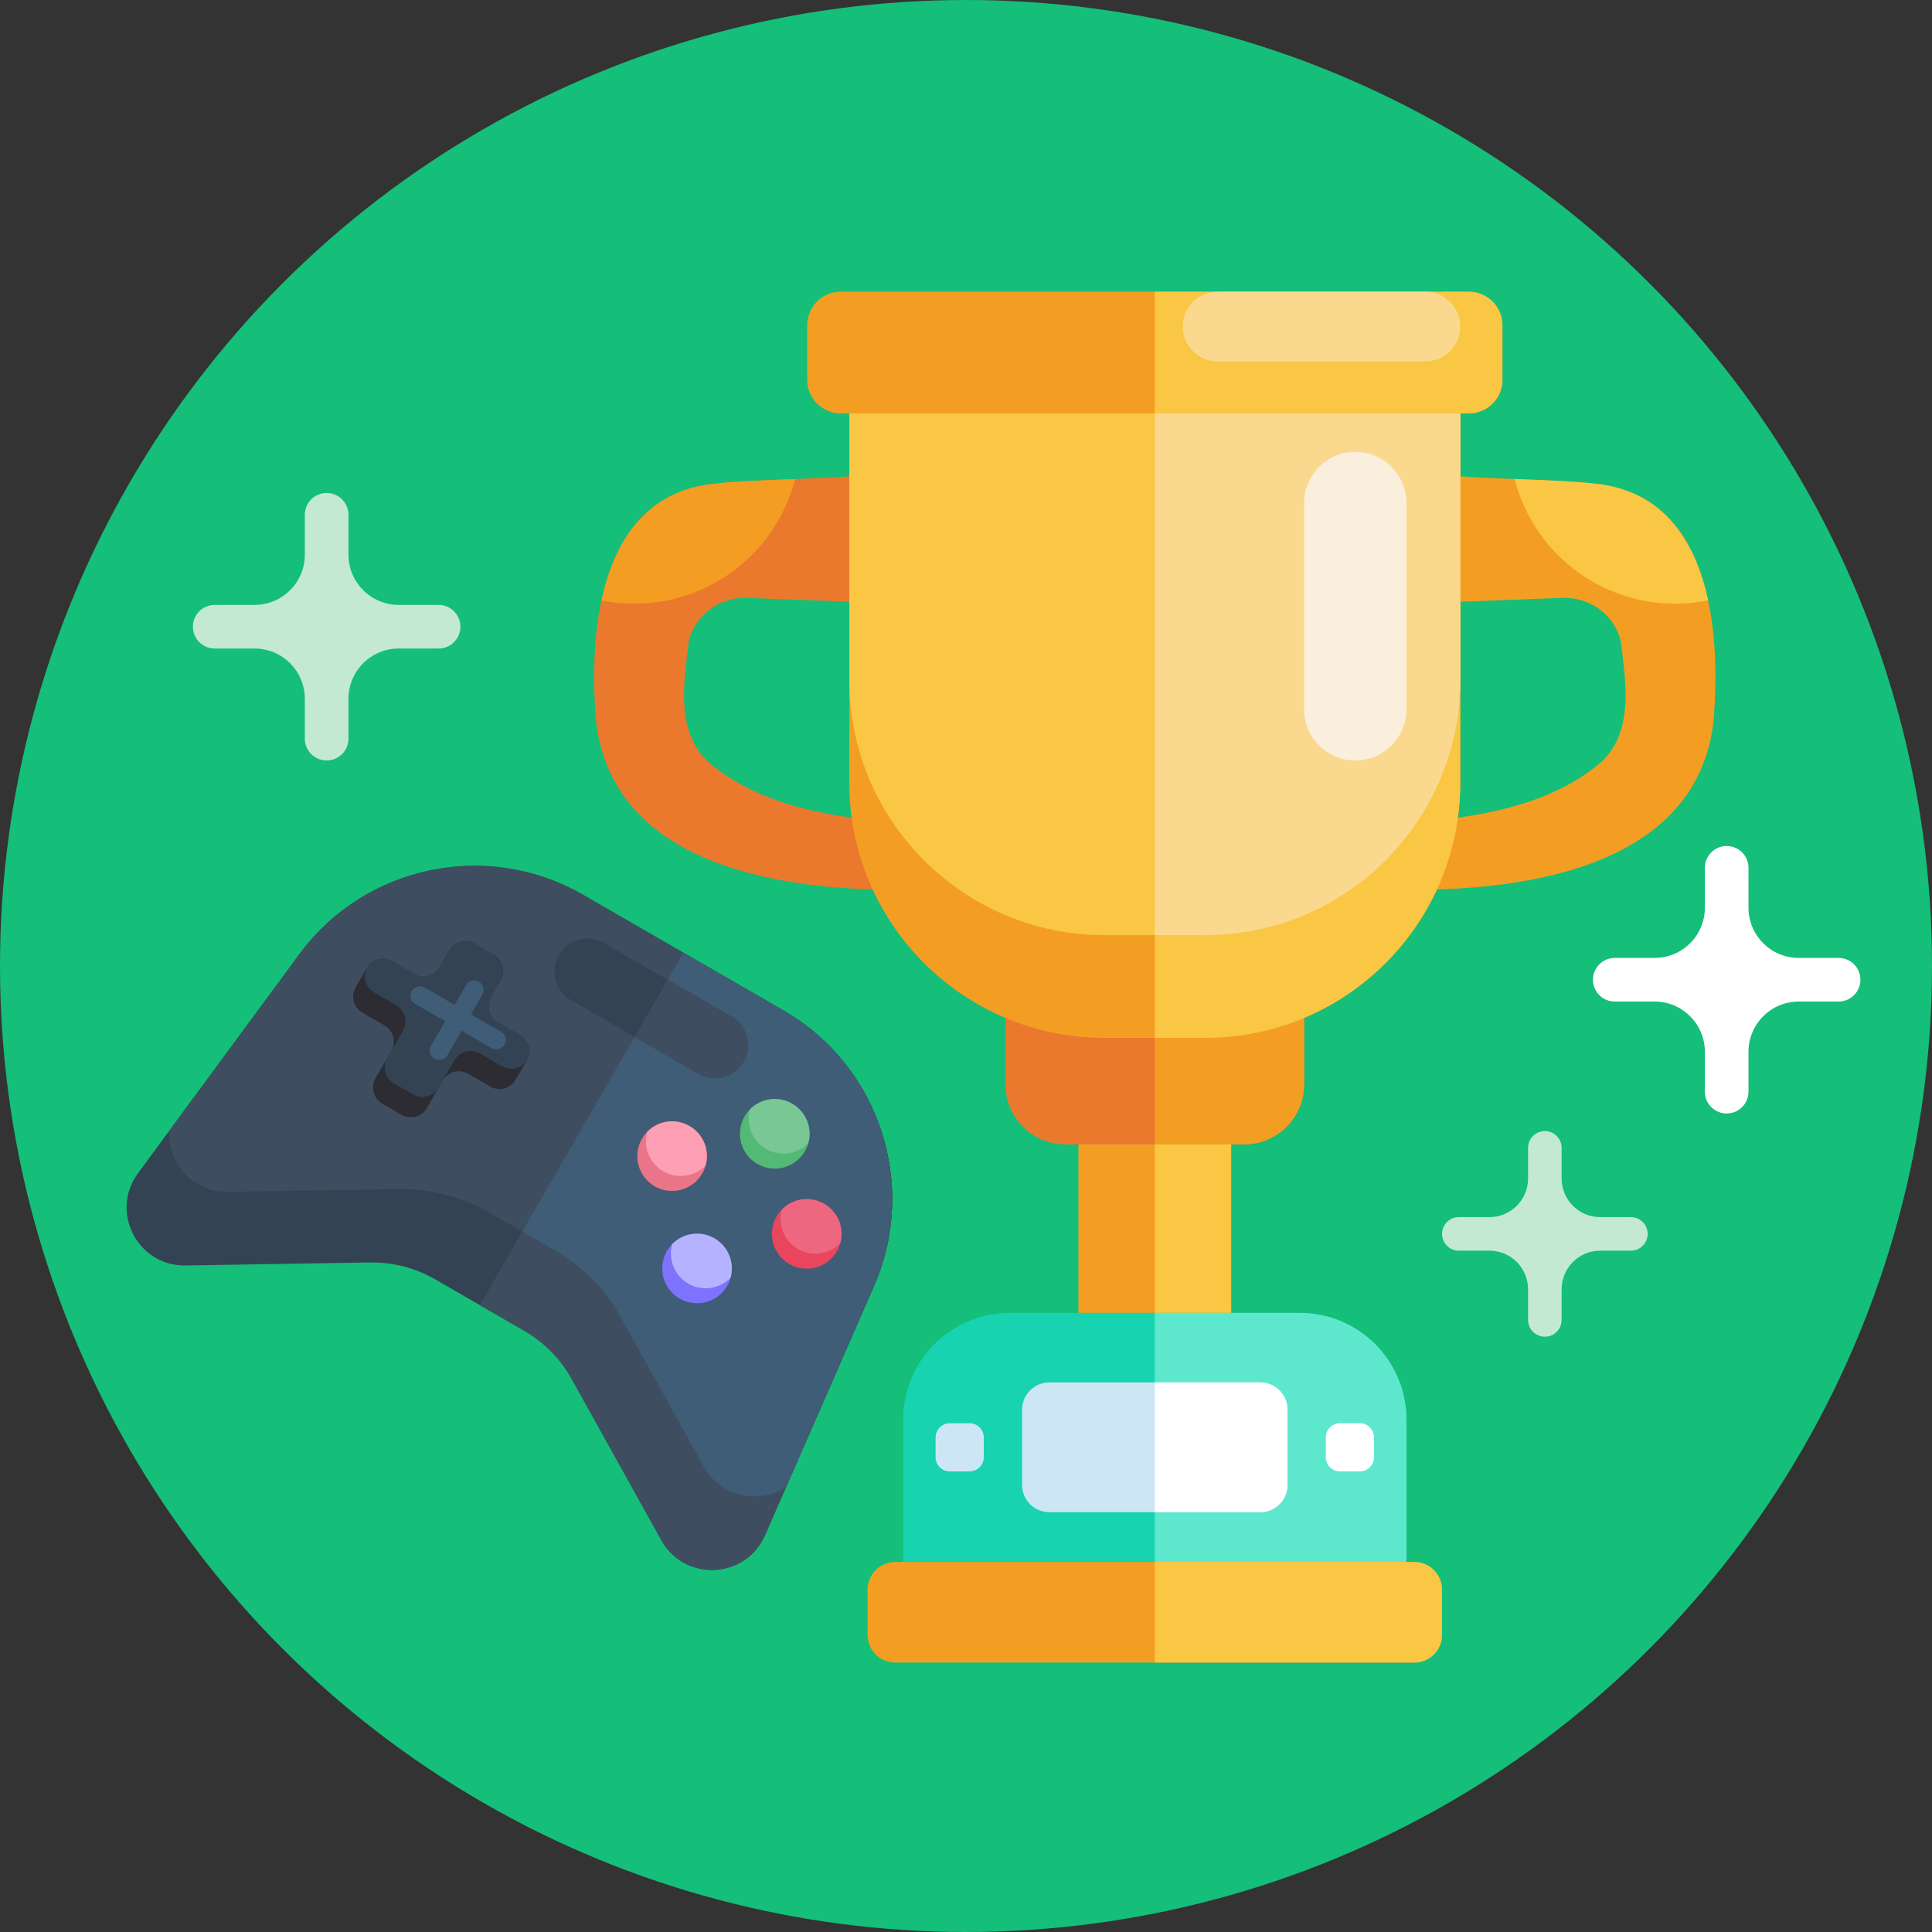 <svg id="Icons" enable-background="new 0 0 512 512" height="512" viewBox="0 0 512 512" width="512" xmlns="http://www.w3.org/2000/svg"><rect x="0" y="0" width="512" height="512" fill="#333333" stroke="none"/><g><circle cx="256" cy="256" fill="#15be79" r="256"/><g><g><path d="m225.079 159.471v-33.259c-8.936.757-27.241.925-35.908 1.985-30.447 3.212-33.267 38.882-31.191 63.113 4.765 40.681 55.204 45.56 87.792 44.324l-.532-17.147c-19.664-1.178-42.215-3.391-57.533-16.556-8.864-8.283-6.357-21.63-5.166-32.097.01-.039.02-.079.031-.118 1.808-6.903 8.299-11.537 15.43-11.268z" fill="#ea792e"/><path d="m454.085 191.313c-4.76 40.675-55.207 45.561-87.787 44.317l.532-17.146c19.662-1.172 42.208-3.39 57.533-16.551 8.862-8.285 6.356-21.627 5.166-32.102-.018-.036-.027-.072-.036-.117-1.803-6.896-8.294-11.53-15.424-11.269l-27.081 1.028v-33.256c3.66.306 8.889.514 14.379.73 7.933.306 16.407.622 21.528 1.253 18.102 1.911 26.432 15.289 29.776 30.912 2.288 10.664 2.252 22.374 1.414 32.201z" fill="#f39e22"/><path d="m452.67 159.111c-2.822.568-5.742.865-8.726.865-20.5 0-37.718-14.036-42.577-33.031 7.933.306 16.407.622 21.528 1.253 18.1 1.913 26.43 15.291 29.775 30.913z" fill="#f9c744"/><path d="m159.405 159.111c2.822.568 5.742.865 8.726.865 20.5 0 37.718-14.036 42.577-33.031-7.933.306-16.407.622-21.528 1.253-18.101 1.913-26.431 15.291-29.775 30.913z" fill="#f39e22"/></g><g><g><path d="m345.609 267.552v19.824c0 8.79-7.122 15.902-15.902 15.902h-47.347c-8.781 0-15.902-7.113-15.902-15.902v-19.824z" fill="#ea792e"/><path d="m345.609 267.552v19.824c0 8.79-7.122 15.902-15.902 15.902h-23.673v-35.726z" fill="#f39e22"/></g><g><path d="m285.795 303.278h40.477v44.651h-40.477z" fill="#f39e22"/><path d="m306.033 303.278h20.238v44.651h-20.238z" fill="#f9c744"/></g><g><g><path d="m372.716 376.191v51.079h-133.366v-51.079c0-15.614 12.657-28.262 28.262-28.262h76.843c15.604 0 28.261 12.648 28.261 28.262z" fill="#18d3af"/><path d="m372.716 376.191v51.079h-66.683v-79.34h38.422c15.604-.001 28.261 12.647 28.261 28.261z" fill="#5de8ce"/></g><g><path d="m382.153 421.295v11.948c0 4.06-3.292 7.352-7.352 7.352h-137.536c-4.06 0-7.352-3.292-7.352-7.352v-11.948c0-4.06 3.292-7.352 7.352-7.352h137.536c4.06 0 7.352 3.292 7.352 7.352z" fill="#f39e22"/><path d="m382.153 421.295v11.948c0 4.06-3.292 7.352-7.352 7.352h-68.768v-26.652h68.768c4.06 0 7.352 3.292 7.352 7.352z" fill="#f9c744"/></g><g><path d="m360.345 377.168h-5.21c-2.089 0-3.782 1.693-3.782 3.782v5.21c0 2.089 1.693 3.782 3.782 3.782h5.21c2.089 0 3.782-1.693 3.782-3.782v-5.21c.001-2.089-1.693-3.782-3.782-3.782z" fill="#fff"/><path d="m256.931 377.168h-5.21c-2.089 0-3.782 1.693-3.782 3.782v5.21c0 2.089 1.693 3.782 3.782 3.782h5.21c2.089 0 3.782-1.693 3.782-3.782v-5.21c0-2.089-1.693-3.782-3.782-3.782z" fill="#cde6f6"/></g><g><path d="m333.987 366.365h-55.907c-3.985 0-7.215 3.23-7.215 7.215v19.95c0 3.985 3.23 7.215 7.215 7.215h55.907c3.985 0 7.215-3.23 7.215-7.215v-19.95c-.001-3.985-3.231-7.215-7.215-7.215z" fill="#cde6f6"/><path d="m333.987 400.745h-27.954v-34.38h27.954c3.985 0 7.215 3.23 7.215 7.215v19.95c-.001 3.985-3.231 7.215-7.215 7.215z" fill="#fff"/></g></g></g><g><g><path d="m386.987 106.428v101.003c0 37.34-30.272 67.612-67.612 67.612h-26.684c-37.34 0-67.612-30.272-67.612-67.612v-101.003c0-7.185 5.815-12.999 12.991-12.999h135.927c7.175 0 12.99 5.814 12.99 12.999z" fill="#f39e22"/><path d="m386.987 106.428v73.769c0 37.34-30.272 67.612-67.612 67.612h-26.684c-37.34 0-67.612-30.272-67.612-67.612v-73.769c0-7.185 5.815-12.999 12.991-12.999h135.927c7.175 0 12.99 5.814 12.99 12.999z" fill="#f9c744"/><path d="m386.987 106.428v101.003c0 37.34-30.272 67.612-67.612 67.612h-13.342v-181.614h67.964c7.175 0 12.99 5.814 12.99 12.999z" fill="#f9c744"/><path d="m386.987 106.428v73.769c0 37.34-30.272 67.612-67.612 67.612h-13.342v-154.38h67.964c7.175 0 12.99 5.814 12.99 12.999z" fill="#fad98f"/><path d="m359.161 201.531c-7.485 0-13.552-6.067-13.552-13.552v-54.674c0-7.485 6.068-13.552 13.552-13.552 7.485 0 13.552 6.067 13.552 13.552v54.674c0 7.484-6.068 13.552-13.552 13.552z" fill="#faefdc"/></g><g><path d="m398.156 86.199v14.46c0 4.913-3.985 8.898-8.898 8.898h-166.451c-4.913 0-8.898-3.985-8.898-8.898v-14.46c0-4.913 3.985-8.898 8.898-8.898h166.452c4.913 0 8.897 3.985 8.897 8.898z" fill="#f39e22"/><path d="m398.156 86.199v14.46c0 4.913-3.985 8.898-8.898 8.898h-83.226v-32.256h83.226c4.914 0 8.898 3.985 8.898 8.898z" fill="#f9c744"/><path d="m377.754 95.766h-55.093c-5.099 0-9.233-4.134-9.233-9.233 0-5.099 4.134-9.233 9.233-9.233h55.093c5.099 0 9.233 4.134 9.233 9.233 0 5.1-4.134 9.233-9.233 9.233z" fill="#fad98f"/></g></g></g><g><path d="m487.25 253.861h-10.57c-7.352 0-13.312-5.96-13.312-13.312v-10.57c0-3.193-2.588-5.781-5.781-5.781-3.193 0-5.781 2.588-5.781 5.781v10.57c0 7.352-5.96 13.312-13.312 13.312h-10.57c-3.193 0-5.781 2.588-5.781 5.781 0 3.193 2.588 5.781 5.781 5.781h10.57c7.352 0 13.312 5.96 13.312 13.312v10.57c0 3.193 2.588 5.781 5.781 5.781 3.193 0 5.781-2.588 5.781-5.781v-10.57c0-7.352 5.96-13.312 13.312-13.312h10.57c3.193 0 5.781-2.588 5.781-5.781 0-3.193-2.589-5.781-5.781-5.781z" fill="#fff"/><g fill="#c3ead0"><path d="m116.227 160.306h-10.57c-7.352 0-13.312-5.96-13.312-13.312v-10.57c0-3.193-2.588-5.781-5.781-5.781-3.193 0-5.781 2.588-5.781 5.781v10.57c0 7.352-5.96 13.312-13.312 13.312h-10.57c-3.193 0-5.781 2.588-5.781 5.781 0 3.193 2.588 5.781 5.781 5.781h10.57c7.352 0 13.312 5.96 13.312 13.312v10.57c0 3.193 2.588 5.781 5.781 5.781 3.193 0 5.781-2.588 5.781-5.781v-10.57c0-7.352 5.96-13.312 13.312-13.312h10.57c3.193 0 5.781-2.588 5.781-5.781 0-3.193-2.588-5.781-5.781-5.781z"/><path d="m432.201 322.55h-8.125c-5.652 0-10.233-4.582-10.233-10.233v-8.125c0-2.454-1.99-4.444-4.444-4.444-2.454 0-4.444 1.99-4.444 4.444v8.125c0 5.652-4.582 10.233-10.233 10.233h-8.125c-2.454 0-4.444 1.99-4.444 4.444 0 2.454 1.99 4.444 4.444 4.444h8.125c5.652 0 10.233 4.582 10.233 10.233v8.125c0 2.454 1.99 4.444 4.444 4.444 2.454 0 4.444-1.99 4.444-4.444v-8.125c0-5.652 4.582-10.233 10.233-10.233h8.125c2.454 0 4.444-1.99 4.444-4.444 0-2.454-1.99-4.444-4.444-4.444z"/></g></g><g><g><g><path d="m175.272 408.169-23.763-42.746c-2.946-5.298-7.277-9.697-12.53-12.73l-23.625-13.64c-5.258-3.035-11.233-4.587-17.294-4.489l-48.896.796c-12.691.206-20.126-14.212-12.6-24.43l8.264-11.22 34.497-46.818c17.41-23.637 49.811-30.411 75.241-15.729l53.047 30.627c25.425 14.679 35.759 46.127 23.994 73.023l-23.3 53.29-5.582 12.762c-5.087 11.625-21.286 12.397-27.453 1.304z" fill="#334353"/><path d="m175.272 408.169-23.763-42.746c-2.946-5.298-7.277-9.697-12.53-12.73l-11.815-6.821 53.923-93.397 26.526 15.315c25.425 14.679 35.759 46.127 23.994 73.023l-23.3 53.29-5.582 12.762c-5.087 11.625-21.286 12.397-27.453 1.304z" fill="#3e4e60"/></g><g><path d="m208.306 394.102c-6.988 4.51-17.175 2.841-21.774-5.436l-22.002-39.566c-4.099-7.379-10.13-13.507-17.442-17.728l-17.33-10.006c-7.311-4.221-15.634-6.381-24.074-6.241l-45.261.732c-9.472.152-16.011-7.835-15.597-16.147l34.497-46.818c17.41-23.637 49.811-30.411 75.241-15.729l53.047 30.627c25.425 14.679 35.759 46.127 23.994 73.023z" fill="#3e4e60"/><path d="m208.306 394.102c-6.988 4.51-17.175 2.841-21.774-5.436l-22.002-39.566c-4.099-7.379-10.13-13.507-17.442-17.728l-8.665-5.003 42.663-73.894 26.526 15.315c25.425 14.679 35.759 46.127 23.994 73.023z" fill="#3f5d77"/></g></g><g><path d="m139.604 281.032-2.95 5.11c-1.36 2.355-4.368 3.161-6.723 1.801l-5.868-3.388c-2.355-1.359-5.363-.553-6.72 1.797l-4.206 7.286c-1.357 2.35-4.365 3.156-6.715 1.799l-5.115-2.953c-2.35-1.357-3.156-4.365-1.799-6.715l4.206-7.286c1.357-2.35.551-5.359-1.804-6.718l-5.868-3.388c-2.355-1.36-3.161-4.368-1.801-6.723l2.95-5.11c.024-.042.052-.089.081-.129 1.39-2.255 4.33-3.007 6.642-1.672l5.868 3.388c2.355 1.359 5.363.553 6.72-1.797l2.575-4.46c1.357-2.35 4.365-3.156 6.715-1.799l5.115 2.953c2.35 1.357 3.156 4.365 1.799 6.715l-2.575 4.46c-1.357 2.35-.551 5.359 1.804 6.718l5.868 3.388c2.312 1.335 3.131 4.257 1.873 6.588-.02.046-.047.093-.072.135z" fill="#2d2c33"/><path d="m139.676 280.898c-1.387 2.251-4.327 3.003-6.639 1.668l-5.868-3.388c-2.355-1.359-5.363-.553-6.723 1.801l-4.204 7.281c-1.36 2.355-4.368 3.161-6.718 1.804l-5.115-2.953c-2.35-1.357-3.156-4.365-1.797-6.72l4.204-7.281c1.36-2.355.553-5.363-1.801-6.723l-5.868-3.388c-2.312-1.335-3.131-4.257-1.876-6.584 1.39-2.255 4.33-3.007 6.642-1.672l5.868 3.388c2.355 1.359 5.363.553 6.72-1.797l2.575-4.46c1.357-2.35 4.365-3.156 6.715-1.799l5.115 2.953c2.35 1.357 3.156 4.365 1.799 6.715l-2.575 4.46c-1.357 2.35-.551 5.359 1.804 6.718l5.868 3.388c2.313 1.335 3.132 4.257 1.874 6.589z" fill="#334353"/><path d="m132.775 273.4-7.953-4.592 3.014-5.22c.692-1.199.282-2.733-.918-3.426-1.199-.692-2.733-.281-3.426.918l-3.014 5.22-7.953-4.592c-1.199-.692-2.733-.282-3.426.918-.692 1.199-.282 2.733.918 3.426l7.953 4.592-3.766 6.523c-.692 1.199-.282 2.733.918 3.426 1.199.692 2.733.282 3.426-.918l3.766-6.523 7.953 4.592c1.199.692 2.733.282 3.426-.918s.282-2.734-.918-3.426z" fill="#3f5d77"/></g><g><g><path d="m213.306 305.085c-2.546 4.41-8.191 5.922-12.601 3.376s-5.922-8.191-3.376-12.601c.396-.686.865-1.3 1.401-1.84 2.871-2.941 7.473-3.681 11.197-1.531s5.384 6.506 4.273 10.463c-.201.734-.498 1.447-.894 2.133z" fill="#53b976"/><path d="m214.2 302.952c-2.871 2.941-7.476 3.687-11.2 1.537s-5.381-6.511-4.269-10.468c2.871-2.941 7.473-3.681 11.197-1.531 3.723 2.15 5.383 6.505 4.272 10.462z" fill="#78c795"/></g><g><path d="m192.706 340.765c-2.546 4.41-8.191 5.922-12.601 3.376s-5.922-8.191-3.376-12.601c.396-.686.865-1.3 1.401-1.84 2.871-2.941 7.473-3.681 11.197-1.531s5.384 6.506 4.273 10.463c-.201.734-.498 1.448-.894 2.133z" fill="#7d73ff"/><path d="m193.6 338.632c-2.871 2.941-7.476 3.687-11.2 1.537s-5.381-6.511-4.269-10.468c2.871-2.941 7.473-3.681 11.197-1.531 3.723 2.15 5.383 6.505 4.272 10.462z" fill="#b5b3ff"/></g><g><g><path d="m221.78 331.605c-2.546 4.41-8.191 5.922-12.601 3.376s-5.922-8.191-3.376-12.601c.396-.686.865-1.3 1.401-1.84 2.871-2.941 7.473-3.681 11.197-1.531s5.384 6.506 4.273 10.463c-.202.733-.499 1.447-.894 2.133z" fill="#e9465e"/><path d="m222.673 329.472c-2.871 2.941-7.476 3.687-11.2 1.537s-5.381-6.511-4.269-10.468c2.871-2.941 7.473-3.681 11.197-1.531s5.383 6.505 4.272 10.462z" fill="#ee6781"/></g><g><path d="m186.098 311.004c-2.546 4.41-8.191 5.922-12.601 3.376s-5.922-8.191-3.376-12.601c.396-.686.865-1.3 1.401-1.84 2.871-2.941 7.473-3.681 11.197-1.531s5.384 6.506 4.273 10.463c-.201.734-.498 1.448-.894 2.133z" fill="#ea7589"/><path d="m186.991 308.871c-2.871 2.941-7.476 3.687-11.2 1.537s-5.381-6.511-4.269-10.468c2.871-2.941 7.473-3.681 11.197-1.531s5.384 6.505 4.272 10.462z" fill="#ff9fb4"/></g></g></g><g><path d="m197.055 281.369c-2.417 4.186-7.776 5.622-11.967 3.202l-33.798-19.513c-2.093-1.208-3.503-3.153-4.084-5.321-.581-2.167-.335-4.552.874-6.645 2.42-4.191 7.779-5.627 11.97-3.207l33.798 19.513c2.093 1.208 3.503 3.153 4.084 5.321.58 2.167.331 4.557-.877 6.65z" fill="#334353"/><path d="m197.055 281.369c-2.417 4.186-7.776 5.622-11.967 3.202l-16.899-9.757 8.76-15.173 16.899 9.757c2.093 1.208 3.503 3.153 4.084 5.321.58 2.167.331 4.557-.877 6.65z" fill="#3e4e60"/></g></g></g></svg>